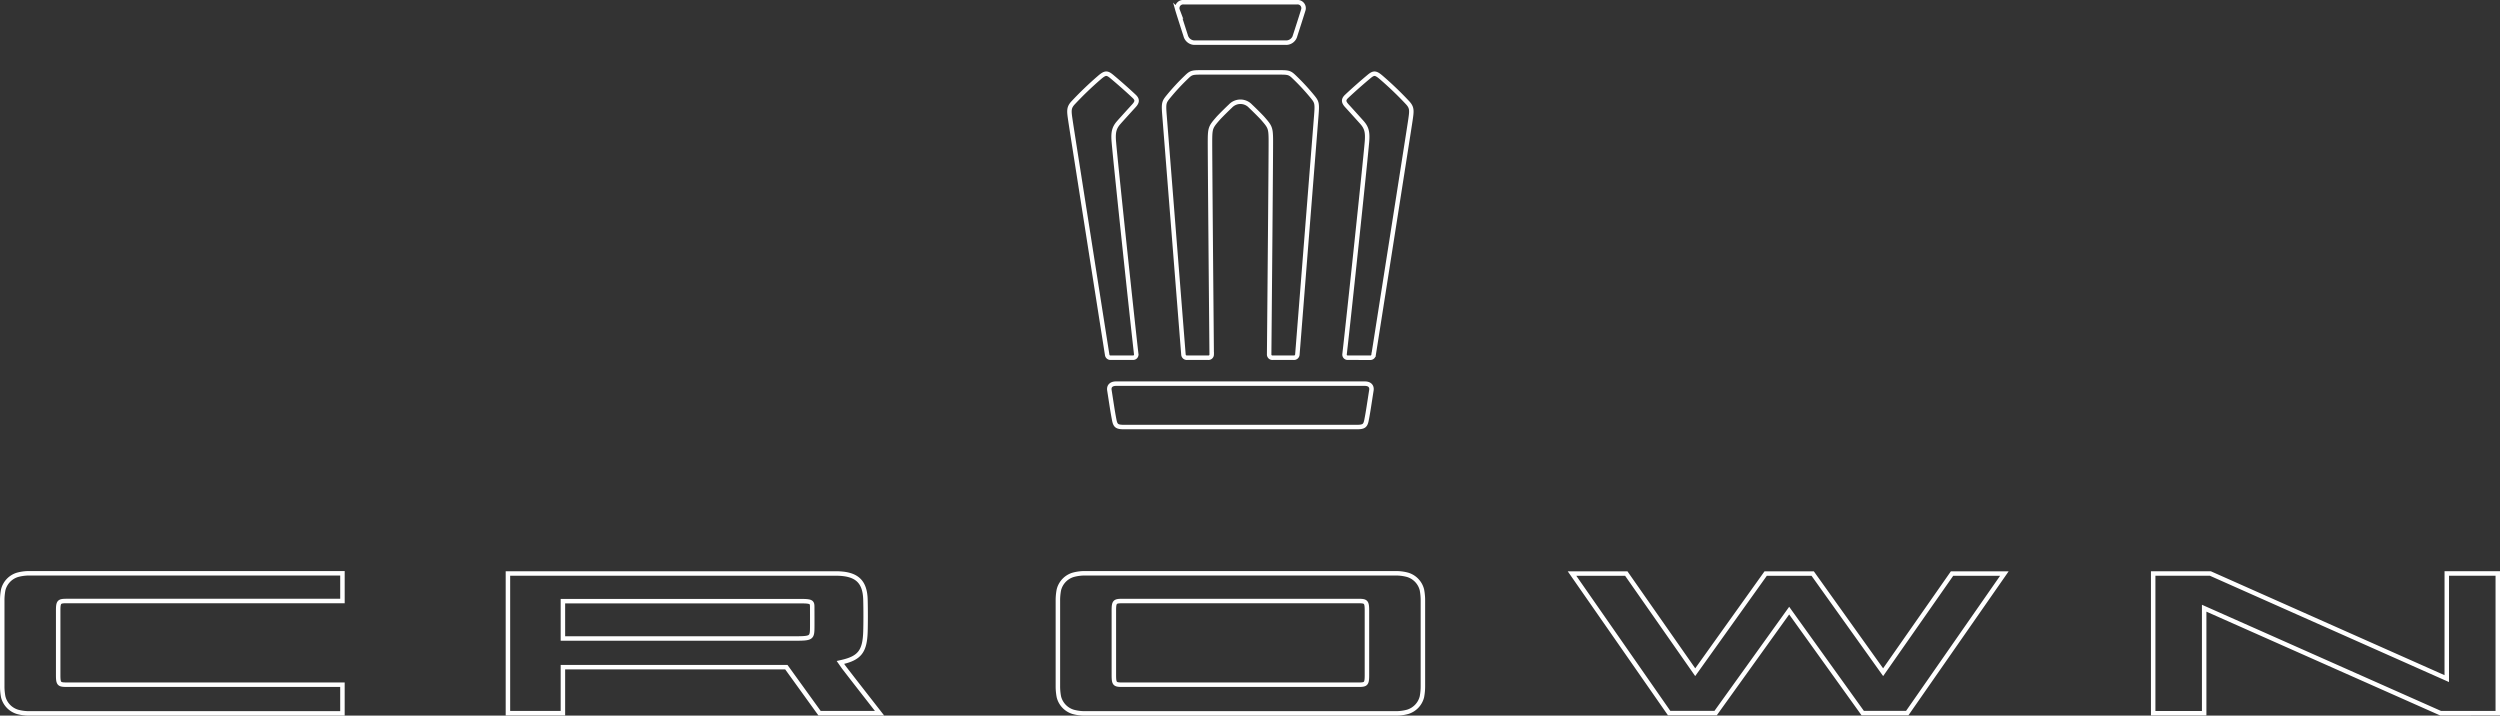 <svg xmlns="http://www.w3.org/2000/svg" width="558.494" height="159.862" viewBox="0 0 558.494 159.862">
  <rect x="0" y="0" width="558.494" height="159.862" fill="#333333" stroke="none"/>
  <path id="Union_7" data-name="Union 7" d="M242.242,158.862a9.8,9.8,0,0,1-2.991-.333,4.684,4.684,0,0,1-3.2-3.355,12.573,12.573,0,0,1-.222-2.432V133.7a12.609,12.609,0,0,1,.222-2.434,4.685,4.685,0,0,1,3.2-3.353,9.809,9.809,0,0,1,2.99-.333h68.72a9.817,9.817,0,0,1,2.991.333,4.689,4.689,0,0,1,3.2,3.353,12.641,12.641,0,0,1,.221,2.434v19.039a12.6,12.6,0,0,1-.221,2.432,4.685,4.685,0,0,1-3.2,3.355,9.79,9.79,0,0,1-2.991.333Zm6.09-22.946v14.4c0,2.03.227,2.15,2,2.15h52.531c1.78,0,2.007-.12,2.007-2.15v-14.4c0-2.03-.227-2.15-2.007-2.15H250.337C248.559,133.766,248.332,133.886,248.332,135.916ZM3.42,158.528a4.681,4.681,0,0,1-3.2-3.355A12.528,12.528,0,0,1,0,152.742V133.7a12.556,12.556,0,0,1,.222-2.433,4.683,4.683,0,0,1,3.2-3.354,9.8,9.8,0,0,1,2.99-.333l69.59,0v6.182h-61.5c-1.779,0-2.005.12-2.005,2.15v14.4c0,2.029.226,2.149,2.005,2.149H76v6.4H6.411A9.772,9.772,0,0,1,3.42,158.528Zm541.309.3L491.907,135.37v23.459H480.516V127.616h12.763L546.1,151.1l.006-23.488h11.393v31.213Zm-362.141,0-7.421-10.286H125.253v10.286H112.97V127.617h73.258c4.58,0,6.5,1.7,6.612,5.851.068,2.428.052,5.491,0,7.139-.134,4.368-1.3,5.892-5.2,6.791l-.393.089.758,1.083c1.494,1.941,4.114,5.309,6.349,8.17l1.63,2.088Zm-57.335-16.688h51.221c4.465,0,4.465,0,4.481-2.8,0-.726,0-1.219,0-1.9l0-.272c0-.581-.007-1.193-.007-1.884,0-1.229,0-1.485-2.486-1.485H125.253Zm290.377,16.67-16.434-22.9-16.435,22.9H372.387l-21.7-31.176h12.121l15.4,22.035,15.737-22.035H404.45l15.737,22.035,15.394-22.035h11.688l-21.7,31.176ZM276.6,94.9H250.57c-1.537,0-1.893-.284-2.142-1.541-.375-1.9-.62-3.689-1.091-6.672-.15-.953.458-1.475,1.456-1.479h55.619c1,0,1.605.526,1.456,1.479-.471,2.983-.715,4.768-1.091,6.672-.248,1.257-.6,1.541-2.142,1.541ZM300.57,79.414a.694.694,0,0,1-.7-.779c.974-8.446,4.558-42.264,5-47.393.186-2.175-.055-3.17-1.079-4.345-.194-.222-1.96-2.189-3.42-3.786-.762-.833-.781-1.386-.039-2.085,1.7-1.6,3.585-3.238,4.924-4.36,1.133-.949,1.522-.965,2.846.172a75.258,75.258,0,0,1,5.787,5.548c1.106,1.166,1.012,1.8.663,4.15-.383,2.61-8.133,51.867-8.189,52.213a.736.736,0,0,1-.81.668Zm-16.744,0a.721.721,0,0,1-.8-.7c.094-10.443.4-44.7.378-48-.019-2.647-.208-2.916-1.761-4.709-.5-.579-2.245-2.29-2.785-2.789a3.063,3.063,0,0,0-4.5,0c-.54.5-2.283,2.21-2.786,2.789-1.552,1.792-1.742,2.061-1.761,4.709-.023,3.3.285,37.554.378,48a.721.721,0,0,1-.8.7H264.72a.76.76,0,0,1-.839-.676c-.04-.443-4.195-52.947-4.237-53.477-.213-2.69-.134-2.952.888-4.2a49.317,49.317,0,0,1,4.011-4.327c.959-.926,1.228-1.063,3.093-1.063H285.57c1.865,0,2.133.138,3.093,1.063a49.224,49.224,0,0,1,4.011,4.327c1.023,1.246,1.1,1.508.889,4.2-.042.529-4.2,53.034-4.236,53.477a.76.76,0,0,1-.839.676Zm-36.987-.668c-.057-.346-7.807-49.6-8.19-52.213-.348-2.352-.442-2.985.664-4.15a75.136,75.136,0,0,1,5.787-5.548c1.324-1.137,1.713-1.121,2.846-.172,1.338,1.122,3.228,2.763,4.924,4.36.742.7.723,1.252-.038,2.085-1.459,1.6-3.095,3.411-3.288,3.634l-.133.152c-1.023,1.175-1.266,2.17-1.078,4.345.441,5.129,4.027,38.947,5,47.393a.694.694,0,0,1-.694.779l-4.988,0A.736.736,0,0,1,246.839,78.749ZM276.6,9.024H266.559a2.071,2.071,0,0,1-2.186-1.574c-.221-.675-1.673-5.2-1.8-5.651A1.335,1.335,0,0,1,263.988,0h25.231a1.335,1.335,0,0,1,1.413,1.8c-.127.454-1.578,4.975-1.8,5.651a2.071,2.071,0,0,1-2.186,1.574Z" transform="translate(0.5 0.5)" stroke="rgba(255,255,255,1)" fill='transparent' stroke-miterlimit="10" stroke-width="1" opacity="1"/>
</svg>
